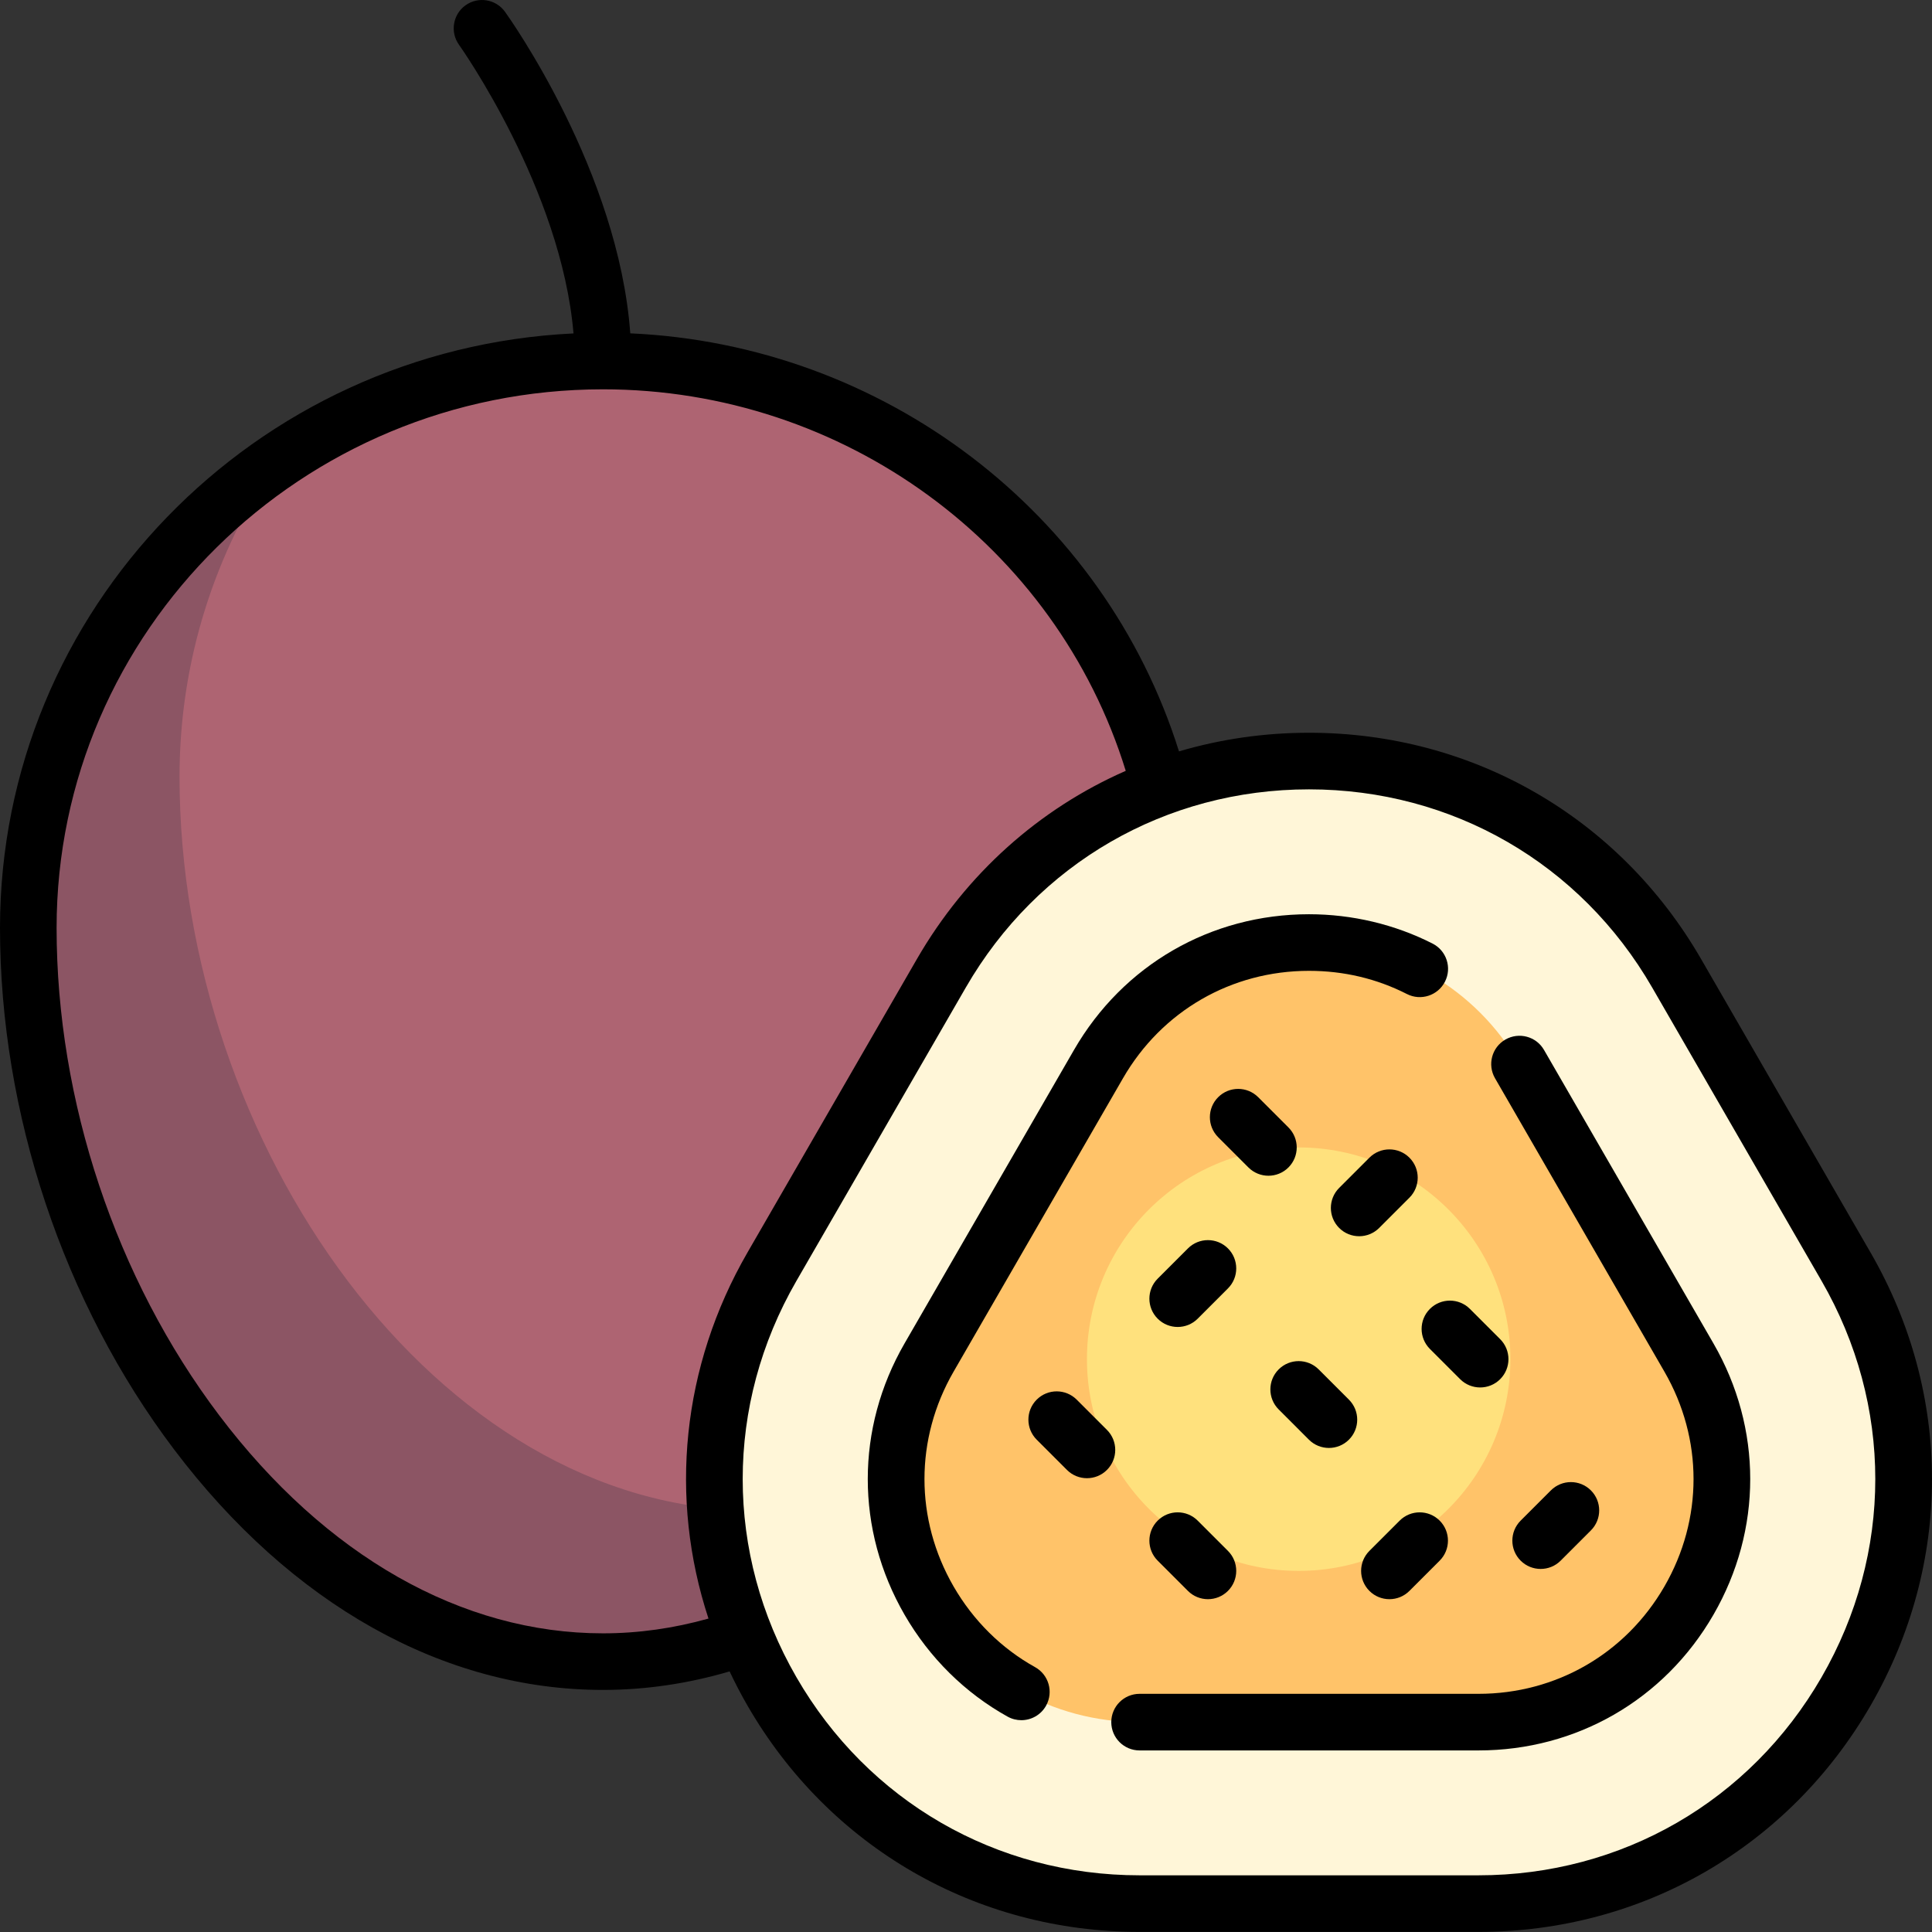 <svg height="512pt" viewBox="0 0 512.001 512" width="512pt" xmlns="http://www.w3.org/2000/svg"><rect x="0" y="0" width="512.001" height="512" fill="#333333" stroke="none"/><path d="m159.797 95.672c84.113 0 152.301 67.266 152.301 150.242 0 97.219-68.188 194.438-152.301 194.438-84.109 0-152.297-97.219-152.297-194.438 0-82.977 68.188-150.242 152.297-150.242zm0 0" fill="#ae6472"/><path d="m199.879 400.27c-84.113 0-152.301-97.215-152.301-194.434 0-30.902 9.48-59.613 25.699-83.492-39.719 27.113-65.777 72.32-65.777 123.574 0 97.215 68.188 194.434 152.297 194.434 43.082 0 81.953-25.535 109.656-63.477-20.859 14.707-44.5 23.395-69.574 23.395zm0 0" fill="#8c5564"/><path d="m489.234 335.715-44.898-77.773c-43.305-75.004-151.566-75.004-194.871 0l-44.902 77.773c-43.305 75.004 10.828 168.762 97.438 168.762h89.801c86.609 0 140.742-93.758 97.434-168.762zm0 0" fill="#fff6d8"/><path d="m447.586 359.762-44.902-77.773c-11.641-20.168-32.496-32.207-55.785-32.207-23.285 0-44.141 12.043-55.785 32.207l-44.898 77.773c-11.645 20.168-11.645 44.246 0 64.414 11.641 20.168 32.496 32.207 55.785 32.207h89.801c23.285 0 44.141-12.043 55.785-32.207 11.641-20.168 11.641-44.246 0-64.414zm0 0" fill="#ffc369"/><path d="m400.273 360.191c0 30.992-25.121 56.113-56.113 56.113-30.988 0-56.109-25.121-56.109-56.113 0-30.988 25.121-56.109 56.109-56.109 30.992 0 56.113 25.121 56.113 56.109zm0 0" fill="#ffe17d"/><path d="m495.73 331.965-44.898-77.77c-21.691-37.574-60.547-60.008-103.93-60.008-.004 0 0 0 0 0-11.918 0-23.488 1.703-34.457 4.938-19.891-63.352-78.312-107.797-145.418-110.785-3.102-42.855-31.906-83.418-33.199-85.219-2.418-3.359-7.098-4.125-10.461-1.715-3.363 2.414-4.133 7.102-1.723 10.465.289.402 27.121 38.266 30.34 76.492-84.5 4.039-151.984 73.16-151.984 157.555 0 49.051 16.812 99.422 46.125 138.195 31.074 41.102 71.441 63.738 113.676 63.738 11.262 0 22.52-1.664 33.551-4.91 1.445 3.051 3.004 6.066 4.719 9.031 21.691 37.57 60.543 60.004 103.93 60.004h89.801c43.387 0 82.238-22.434 103.934-60.004 21.688-37.574 21.688-82.438-.004-120.008zm-335.93 100.887c-37.418 0-73.539-20.523-101.711-57.785-27.383-36.223-43.09-83.297-43.09-129.148 0-78.711 64.957-142.746 144.801-142.746 63.789 0 120.094 41.348 138.535 101.105-22.863 10.035-42.254 27.203-55.367 49.918l-44.902 77.77c-17.402 30.145-20.828 64.977-10.309 96.973-9.223 2.586-18.594 3.914-27.957 3.914zm322.941 11.621c-18.98 32.875-52.977 52.504-90.941 52.504h-89.801c-37.965 0-71.961-19.629-90.941-52.504-18.98-32.879-18.98-72.133 0-105.012l44.898-77.77c18.98-32.875 52.98-52.504 90.941-52.504 37.965 0 71.961 19.629 90.941 52.504l44.902 77.77c18.98 32.879 18.98 72.133 0 105.012zm0 0"/><path d="m274.309 441.809c-8.906-4.941-16.375-12.336-21.602-21.383-10.285-17.82-10.285-39.098 0-56.918l44.902-77.77c10.289-17.816 28.715-28.457 49.289-28.457 9.211 0 17.941 2.066 25.949 6.145 3.688 1.883 8.207.414 10.086-3.277 1.883-3.688.414-8.207-3.277-10.086-9.992-5.09-21.316-7.781-32.758-7.781-25.996 0-49.281 13.441-62.277 35.961l-44.902 77.77c-13 22.512-13 49.398 0 71.914 6.582 11.398 16.027 20.734 27.312 27 1.152.641 2.402.941 3.633.941 2.637 0 5.195-1.391 6.562-3.859 2.012-3.621.703-8.188-2.918-10.199zm0 0"/><path d="m409.18 278.242c-2.07-3.59-6.656-4.816-10.246-2.746-3.586 2.07-4.812 6.656-2.742 10.242l44.898 77.77c10.289 17.82 10.289 39.098 0 56.918-10.289 17.816-28.715 28.457-49.289 28.457h-89.801c-4.145 0-7.5 3.355-7.5 7.5 0 4.141 3.355 7.5 7.5 7.5h89.801c25.996 0 49.281-13.441 62.277-35.957 13-22.516 13-49.402 0-71.914zm0 0"/><path d="m293.355 378.938-8.016-8.016c-2.93-2.93-7.68-2.93-10.605 0-2.93 2.93-2.93 7.676 0 10.605l8.016 8.016c1.465 1.465 3.383 2.195 5.301 2.195 1.922 0 3.84-.73 5.305-2.195 2.93-2.93 2.926-7.68 0-10.605zm0 0"/><path d="m325.418 330.84c-2.93-2.926-7.68-2.926-10.605.004l-8.016 8.016c-2.93 2.93-2.93 7.676 0 10.605 1.465 1.465 3.383 2.195 5.301 2.195 1.922 0 3.84-.73 5.305-2.195l8.016-8.02c2.93-2.926 2.93-7.676 0-10.605zm0 0"/><path d="m378.938 357.48 8.016 8.016c1.465 1.465 3.383 2.195 5.305 2.195 1.918 0 3.836-.73 5.301-2.195 2.93-2.93 2.93-7.676 0-10.605l-8.016-8.016c-2.93-2.93-7.676-2.93-10.605 0-2.93 2.926-2.93 7.676 0 10.605zm0 0"/><path d="m365.496 325.418 8.016-8.016c2.93-2.93 2.93-7.68 0-10.605-2.93-2.93-7.676-2.93-10.605 0l-8.016 8.016c-2.93 2.926-2.93 7.676 0 10.605 1.465 1.465 3.383 2.195 5.301 2.195 1.922 0 3.84-.734 5.305-2.195zm0 0"/><path d="m336.145 311.582c1.922 0 3.84-.73 5.305-2.195 2.93-2.93 2.93-7.68 0-10.605l-8.016-8.016c-2.93-2.93-7.676-2.93-10.605 0s-2.93 7.676 0 10.605l8.016 8.016c1.465 1.461 3.383 2.195 5.301 2.195zm0 0"/><path d="m346.875 381.527c1.465 1.465 3.383 2.195 5.301 2.195 1.922 0 3.84-.73 5.305-2.195 2.93-2.93 2.93-7.676 0-10.605l-8.016-8.016c-2.93-2.93-7.68-2.93-10.605 0-2.93 2.926-2.93 7.676 0 10.605zm0 0"/><path d="m368.211 423.801c1.918 0 3.836-.73 5.301-2.195l8.016-8.016c2.93-2.93 2.93-7.676 0-10.605-2.926-2.93-7.676-2.93-10.605 0l-8.016 8.016c-2.93 2.93-2.93 7.676 0 10.605 1.465 1.465 3.383 2.195 5.305 2.195zm0 0"/><path d="m317.402 402.984c-2.93-2.93-7.68-2.93-10.605 0-2.93 2.93-2.93 7.68 0 10.605l8.016 8.016c1.465 1.465 3.383 2.195 5.301 2.195 1.922 0 3.84-.73 5.305-2.195 2.93-2.93 2.93-7.68 0-10.605zm0 0"/><path d="m413.59 413.59 8.016-8.016c2.93-2.93 2.93-7.68 0-10.605-2.926-2.93-7.676-2.93-10.605 0l-8.016 8.016c-2.93 2.93-2.926 7.68 0 10.605 1.465 1.465 3.383 2.195 5.305 2.195 1.918 0 3.84-.73 5.301-2.195zm0 0"/></svg>